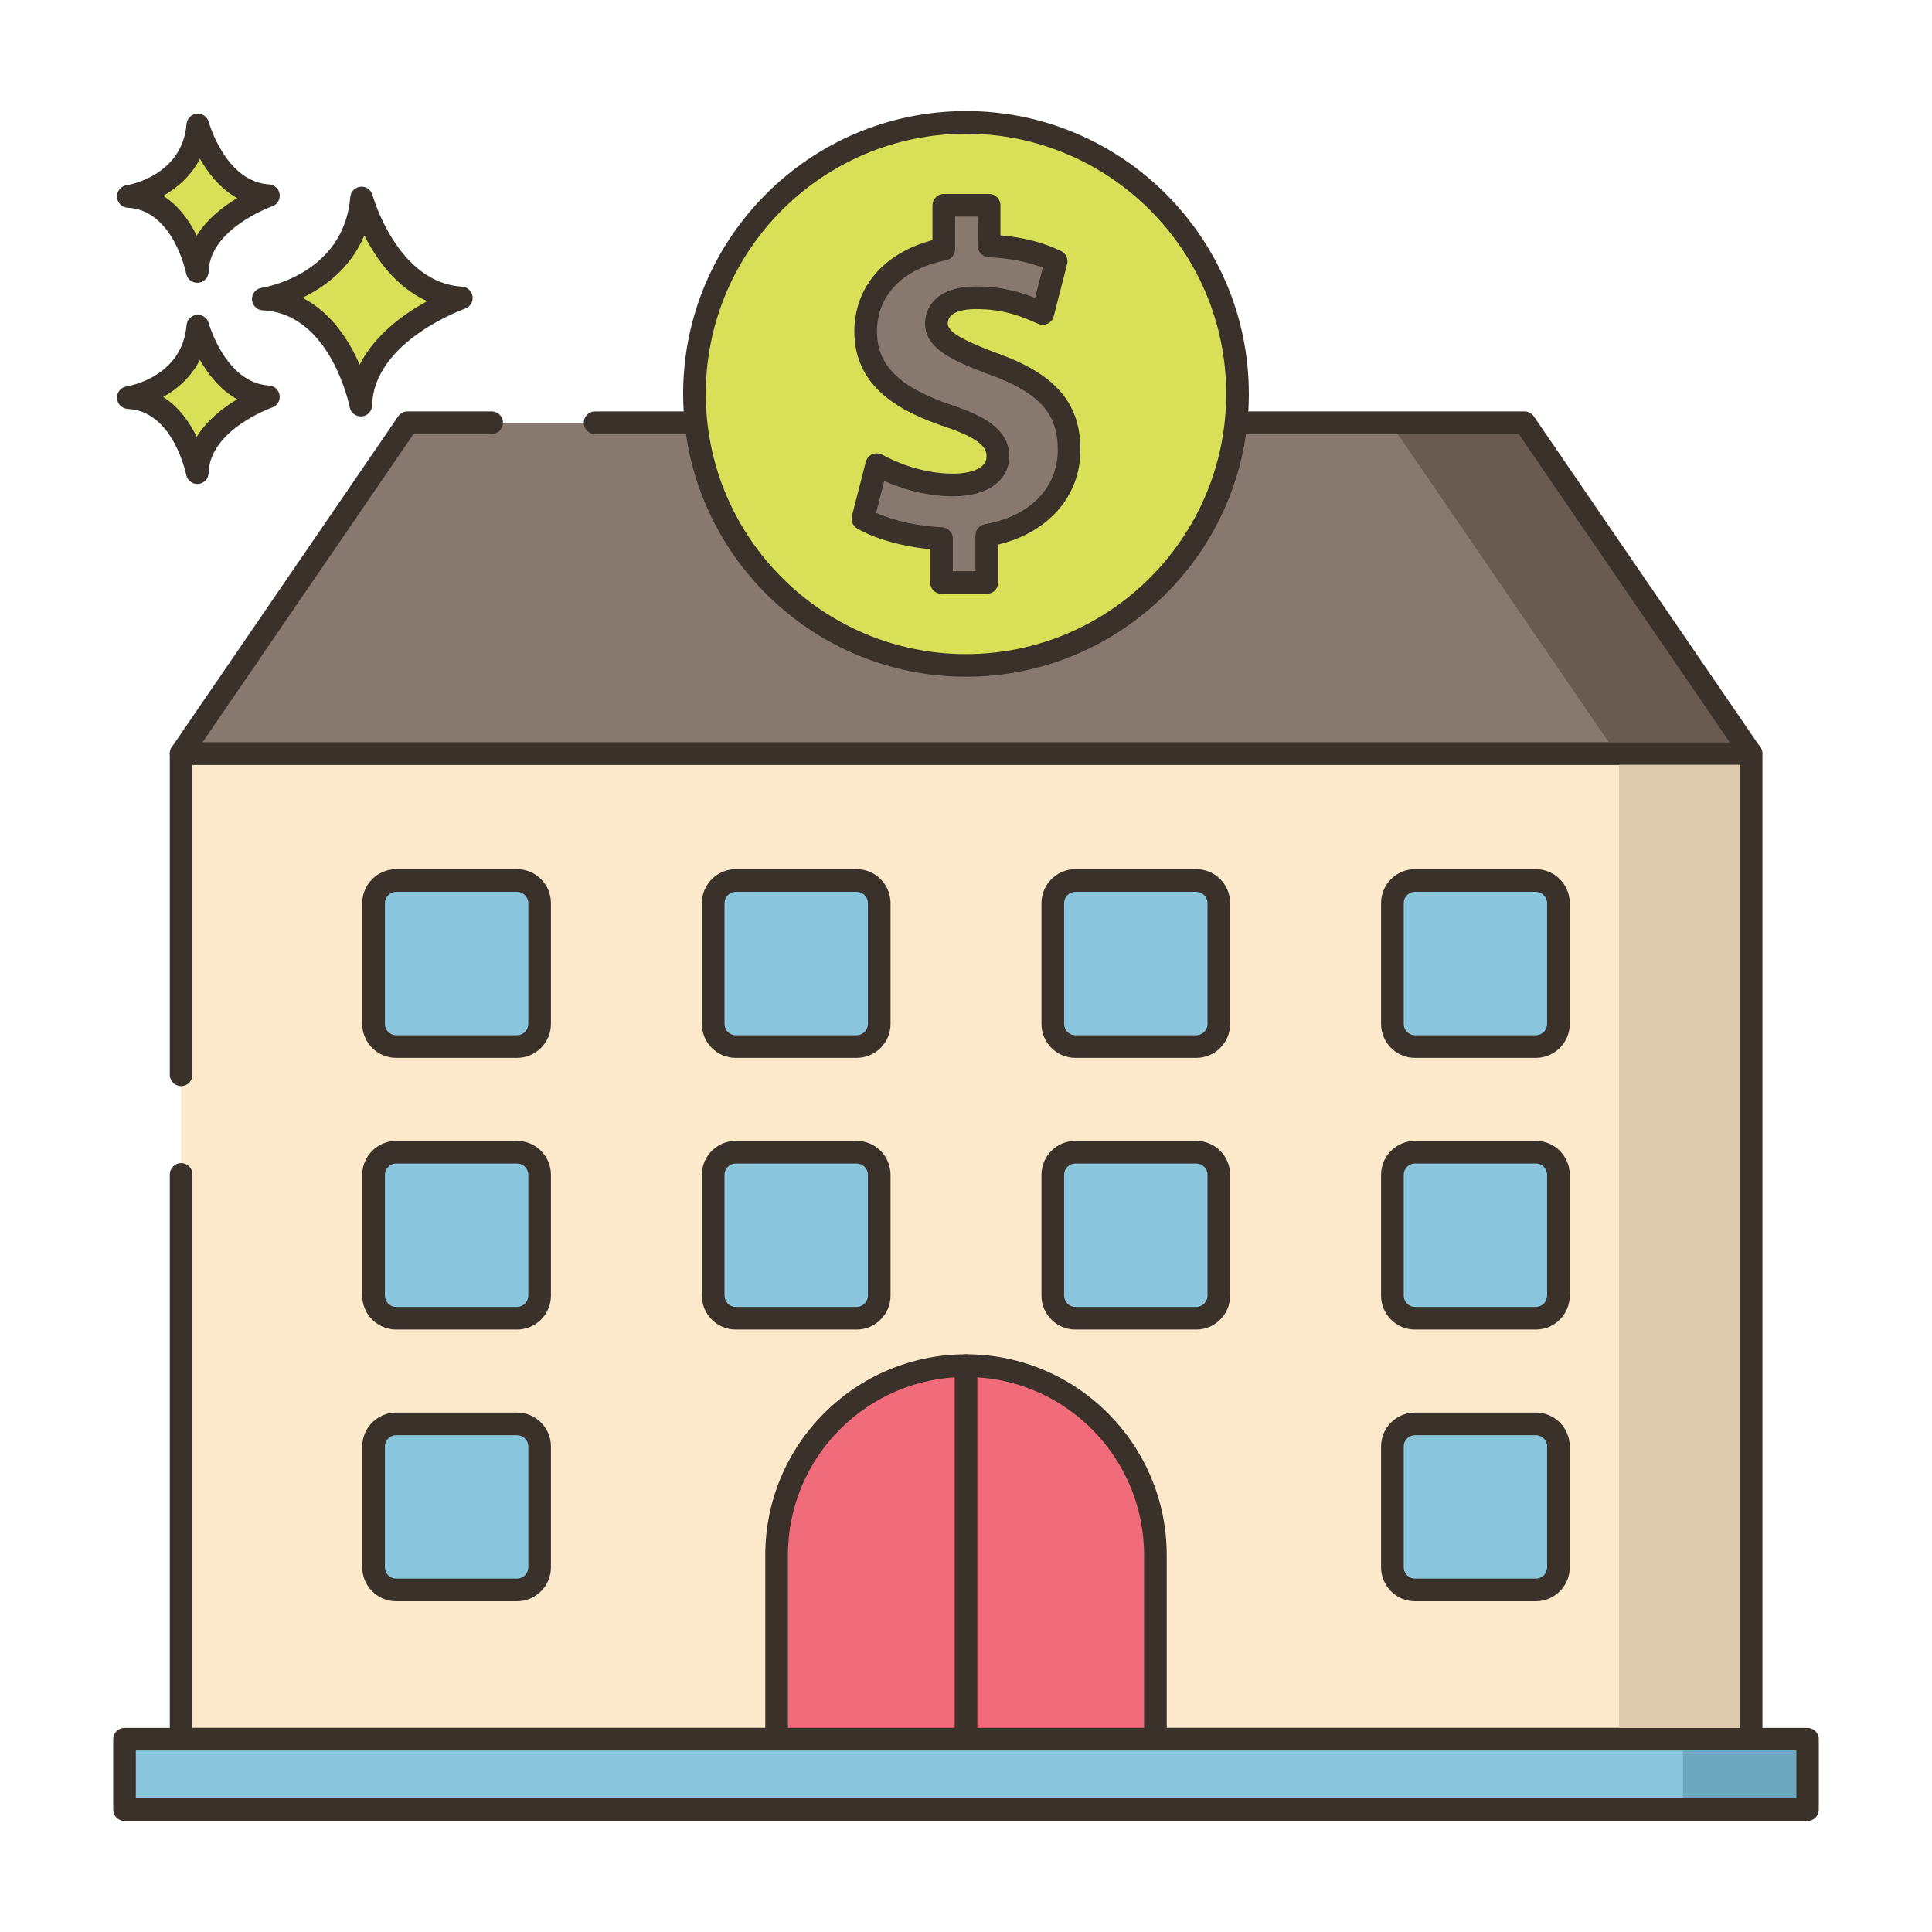 <?xml version="1.0" encoding="utf-8"?>
<!-- Generator: Adobe Illustrator 22.0.1, SVG Export Plug-In . SVG Version: 6.00 Build 0)  -->
<svg version="1.1" id="Layer_1" xmlns="http://www.w3.org/2000/svg" xmlns:xlink="http://www.w3.org/1999/xlink" x="0px" y="0px"
	 viewBox="0 0 256 256" style="enable-background:new 0 0 256 256;" xml:space="preserve">
<style type="text/css">
	.st0{fill:#3A312A;}
	.st1{fill:#8AC6DD;}
	.st2{fill:#F16C7A;}
	.st3{fill:#D7E057;}
	.st4{fill:#87796F;}
	.st5{fill:#FCE8CB;}
	.st6{fill:#DECAAD;}
	.st7{fill:#D6DF58;}
	.st8{fill:#FAE6CA;}
	.st9{fill:#DDC9AC;}
	.st10{fill:#D5DE58;}
	.st11{fill:#ED6E7A;}
	.st12{fill:#8AC5DC;}
	.st13{fill:#6CA8BF;}
	.st14{fill:#695B51;}
	.st15{fill:#F8E4C8;}
	.st16{fill:#EF6D7A;}
	.st17{fill-rule:evenodd;clip-rule:evenodd;fill:#F8E4C8;}
	.st18{fill:#89C4DB;}
	.st19{fill:#F59689;}
	.st20{fill:#D34E5C;}
	.st21{fill:#F7E3C7;}
	.st22{fill:#8AC3DA;}
	.st23{fill-rule:evenodd;clip-rule:evenodd;fill:#F7E3C7;}
	.st24{fill-rule:evenodd;clip-rule:evenodd;fill:#87796F;}
	.st25{fill:#B9C239;}
	.st26{fill:#D4DB56;}
	.st27{fill-rule:evenodd;clip-rule:evenodd;fill:#F16C7A;}
	.st28{fill-rule:evenodd;clip-rule:evenodd;fill:#F6E2C6;}
	.st29{fill:#F6E2C6;}
	.st30{fill-rule:evenodd;clip-rule:evenodd;fill:#FAE6CA;}
	.st31{fill:#B8C136;}
</style>
<g>
	<g>
		<g>
			<rect x="24" y="99.843" class="st5" width="208.031" height="130.609"/>
		</g>
	</g>
	<g>
		<g>
			<path class="st0" d="M232.031,98.343H24c-0.829,0-1.5,0.671-1.5,1.5v42.571c0,0.829,0.671,1.5,1.5,1.5s1.5-0.671,1.5-1.5v-41.071
				h205.031v127.609H25.5v-73.334c0-0.829-0.671-1.5-1.5-1.5s-1.5,0.671-1.5,1.5v74.834c0,0.829,0.671,1.5,1.5,1.5h208.031
				c0.828,0,1.5-0.671,1.5-1.5V99.843C233.531,99.014,232.859,98.343,232.031,98.343z"/>
		</g>
	</g>
	<g>
		<g>
			<path class="st3" d="M47.911,26.236c-0.974,11.564-13.024,13.39-13.024,13.39c10.347,0.487,12.925,14.059,12.925,14.059
				c0.221-9.677,13.321-14.202,13.321-14.202C51.319,38.895,47.911,26.236,47.911,26.236z"/>
		</g>
	</g>
	<g>
		<g>
			<path class="st0" d="M61.222,37.984c-8.604-0.514-11.832-12.024-11.863-12.14c-0.19-0.702-0.847-1.164-1.583-1.102
				c-0.725,0.066-1.298,0.642-1.359,1.367c-0.86,10.215-11.313,11.964-11.754,12.033c-0.763,0.115-1.314,0.79-1.273,1.561
				c0.04,0.77,0.657,1.384,1.428,1.421c9.028,0.425,11.498,12.718,11.522,12.842c0.137,0.711,0.759,1.217,1.472,1.217
				c0.042,0,0.084-0.001,0.126-0.005c0.764-0.064,1.357-0.693,1.374-1.459c0.194-8.509,12.191-12.777,12.313-12.819
				c0.675-0.235,1.092-0.915,0.994-1.623C62.52,38.568,61.936,38.027,61.222,37.984z M47.657,48.331
				c-1.357-3.13-3.709-6.907-7.587-8.876c2.931-1.405,6.409-3.913,8.202-8.273c1.551,3.071,4.2,6.88,8.334,8.722
				C53.598,41.543,49.683,44.31,47.657,48.331z"/>
		</g>
	</g>
	<g>
		<g>
			<path class="st3" d="M26.212,43.216C25.524,51.395,17,52.687,17,52.687c7.318,0.344,9.142,9.944,9.142,9.944
				c0.156-6.844,9.422-10.045,9.422-10.045C28.623,52.17,26.212,43.216,26.212,43.216z"/>
		</g>
	</g>
	<g>
		<g>
			<path class="st0" d="M35.654,51.088c-5.766-0.345-7.972-8.185-7.994-8.264c-0.19-0.702-0.853-1.167-1.582-1.102
				c-0.726,0.065-1.299,0.642-1.36,1.368c-0.579,6.87-7.646,8.066-7.942,8.113c-0.763,0.115-1.313,0.79-1.273,1.561
				c0.04,0.77,0.657,1.384,1.427,1.421c6.036,0.284,7.724,8.644,7.739,8.726c0.135,0.713,0.759,1.22,1.472,1.22
				c0.042,0,0.083-0.001,0.125-0.005c0.765-0.063,1.358-0.694,1.376-1.461c0.13-5.709,8.332-8.634,8.413-8.662
				c0.677-0.234,1.094-0.913,0.996-1.622C36.953,51.672,36.369,51.131,35.654,51.088z M26.069,57.883
				c-0.924-1.886-2.34-3.947-4.447-5.28c1.855-1.041,3.697-2.629,4.871-4.916c1.057,1.874,2.654,3.955,4.941,5.224
				C29.584,54.011,27.445,55.651,26.069,57.883z"/>
		</g>
	</g>
	<g>
		<g>
			<path class="st3" d="M26.212,16.559C25.524,24.738,17,26.029,17,26.029c7.318,0.344,9.142,9.944,9.142,9.944
				c0.156-6.845,9.422-10.045,9.422-10.045C28.623,25.513,26.212,16.559,26.212,16.559z"/>
		</g>
	</g>
	<g>
		<g>
			<path class="st0" d="M35.654,24.431c-5.767-0.345-7.973-8.186-7.994-8.265c-0.19-0.702-0.853-1.168-1.582-1.102
				c-0.726,0.065-1.299,0.642-1.36,1.368c-0.579,6.871-7.646,8.067-7.942,8.114c-0.763,0.115-1.313,0.79-1.273,1.561
				c0.04,0.77,0.657,1.384,1.428,1.421c6.035,0.284,7.723,8.644,7.739,8.726c0.135,0.713,0.759,1.22,1.472,1.22
				c0.042,0,0.083-0.001,0.125-0.005c0.765-0.063,1.358-0.694,1.376-1.461c0.13-5.709,8.331-8.634,8.413-8.662
				c0.676-0.234,1.094-0.913,0.996-1.622C36.953,25.015,36.369,24.474,35.654,24.431z M26.069,31.226
				c-0.924-1.885-2.34-3.947-4.447-5.28c1.856-1.041,3.697-2.63,4.871-4.916c1.057,1.874,2.655,3.954,4.941,5.224
				C29.584,27.354,27.445,28.993,26.069,31.226z"/>
		</g>
	</g>
	<g>
		<g>
			<polygon class="st4" points="202,56.016 54,56.016 24,99.843 232,99.843 			"/>
		</g>
	</g>
	<g>
		<g>
			<path class="st0" d="M233.238,98.996l-30-43.827c-0.28-0.409-0.743-0.653-1.238-0.653H78.851c-0.829,0-1.5,0.671-1.5,1.5
				s0.671,1.5,1.5,1.5h122.358l27.946,40.827H26.845l27.946-40.827h10.357c0.829,0,1.5-0.671,1.5-1.5s-0.671-1.5-1.5-1.5H54
				c-0.495,0-0.958,0.244-1.238,0.653l-30,43.827c-0.314,0.459-0.349,1.055-0.089,1.547c0.259,0.492,0.77,0.8,1.327,0.8h208
				c0.557,0,1.067-0.308,1.327-0.8C233.586,100.05,233.552,99.455,233.238,98.996z"/>
		</g>
	</g>
	<g>
		<g>
			<path class="st2" d="M128,180.952c-13.86,0-25.095,11.235-25.095,25.095v24.405h50.19v-24.405
				C153.095,192.188,141.86,180.952,128,180.952z"/>
		</g>
	</g>
	<g>
		<g>
			<path class="st0" d="M128,179.452c-14.665,0-26.595,11.93-26.595,26.595v24.405c0,0.829,0.671,1.5,1.5,1.5h50.19
				c0.828,0,1.5-0.671,1.5-1.5v-24.405C154.595,191.382,142.664,179.452,128,179.452z M151.595,228.952h-47.19v-22.905
				c0-13.01,10.585-23.595,23.595-23.595c13.01,0,23.595,10.584,23.595,23.595V228.952z"/>
		</g>
	</g>
	<g>
		<g>
			<path class="st0" d="M128,179.452c-0.829,0-1.5,0.671-1.5,1.5v49.5c0,0.829,0.671,1.5,1.5,1.5s1.5-0.671,1.5-1.5v-49.5
				C129.5,180.124,128.829,179.452,128,179.452z"/>
		</g>
	</g>
	<g>
		<g>
			<path class="st1" d="M68.506,116.672H52.494c-1.654,0-2.994,1.341-2.994,2.994v16.012c0,1.654,1.341,2.994,2.994,2.994h16.012
				c1.654,0,2.994-1.341,2.994-2.994v-16.012C71.5,118.012,70.159,116.672,68.506,116.672z"/>
		</g>
	</g>
	<g>
		<g>
			<path class="st0" d="M68.506,115.172H52.494c-2.478,0-4.494,2.016-4.494,4.494v16.012c0,2.478,2.016,4.494,4.494,4.494h16.012
				c2.478,0,4.494-2.016,4.494-4.494v-16.012C73,117.188,70.984,115.172,68.506,115.172z M70,135.678
				c0,0.824-0.67,1.494-1.494,1.494H52.494c-0.824,0-1.494-0.67-1.494-1.494v-16.012c0-0.824,0.67-1.494,1.494-1.494h16.012
				c0.824,0,1.494,0.67,1.494,1.494V135.678z"/>
		</g>
	</g>
	<g>
		<g>
			<path class="st1" d="M113.506,116.672H97.494c-1.654,0-2.994,1.341-2.994,2.994v16.012c0,1.654,1.34,2.994,2.994,2.994h16.012
				c1.654,0,2.994-1.341,2.994-2.994v-16.012C116.5,118.012,115.159,116.672,113.506,116.672z"/>
		</g>
	</g>
	<g>
		<g>
			<path class="st0" d="M113.506,115.172H97.494c-2.478,0-4.494,2.016-4.494,4.494v16.012c0,2.478,2.016,4.494,4.494,4.494h16.012
				c2.478,0,4.494-2.016,4.494-4.494v-16.012C118,117.188,115.984,115.172,113.506,115.172z M115,135.678
				c0,0.824-0.67,1.494-1.494,1.494H97.494c-0.824,0-1.494-0.67-1.494-1.494v-16.012c0-0.824,0.67-1.494,1.494-1.494h16.012
				c0.824,0,1.494,0.67,1.494,1.494V135.678z"/>
		</g>
	</g>
	<g>
		<g>
			<path class="st1" d="M158.506,116.672h-16.012c-1.654,0-2.994,1.341-2.994,2.994v16.012c0,1.654,1.34,2.994,2.994,2.994h16.012
				c1.654,0,2.994-1.341,2.994-2.994v-16.012C161.5,118.012,160.159,116.672,158.506,116.672z"/>
		</g>
	</g>
	<g>
		<g>
			<path class="st0" d="M158.506,115.172h-16.012c-2.479,0-4.494,2.016-4.494,4.494v16.012c0,2.478,2.016,4.494,4.494,4.494h16.012
				c2.479,0,4.494-2.016,4.494-4.494v-16.012C163,117.188,160.984,115.172,158.506,115.172z M160,135.678
				c0,0.824-0.67,1.494-1.494,1.494h-16.012c-0.824,0-1.494-0.67-1.494-1.494v-16.012c0-0.824,0.67-1.494,1.494-1.494h16.012
				c0.824,0,1.494,0.67,1.494,1.494V135.678z"/>
		</g>
	</g>
	<g>
		<g>
			<path class="st1" d="M203.506,116.672h-16.012c-1.654,0-2.994,1.341-2.994,2.994v16.012c0,1.654,1.34,2.994,2.994,2.994h16.012
				c1.654,0,2.994-1.341,2.994-2.994v-16.012C206.5,118.012,205.159,116.672,203.506,116.672z"/>
		</g>
	</g>
	<g>
		<g>
			<path class="st0" d="M203.506,115.172h-16.012c-2.479,0-4.494,2.016-4.494,4.494v16.012c0,2.478,2.016,4.494,4.494,4.494h16.012
				c2.479,0,4.494-2.016,4.494-4.494v-16.012C208,117.188,205.984,115.172,203.506,115.172z M205,135.678
				c0,0.824-0.67,1.494-1.494,1.494h-16.012c-0.824,0-1.494-0.67-1.494-1.494v-16.012c0-0.824,0.67-1.494,1.494-1.494h16.012
				c0.824,0,1.494,0.67,1.494,1.494V135.678z"/>
		</g>
	</g>
	<g>
		<g>
			<path class="st1" d="M68.506,152.672H52.494c-1.654,0-2.994,1.341-2.994,2.994v16.012c0,1.654,1.341,2.994,2.994,2.994h16.012
				c1.654,0,2.994-1.341,2.994-2.994v-16.012C71.5,154.012,70.159,152.672,68.506,152.672z"/>
		</g>
	</g>
	<g>
		<g>
			<path class="st0" d="M68.506,151.172H52.494c-2.478,0-4.494,2.016-4.494,4.494v16.012c0,2.478,2.016,4.494,4.494,4.494h16.012
				c2.478,0,4.494-2.016,4.494-4.494v-16.012C73,153.188,70.984,151.172,68.506,151.172z M70,171.678
				c0,0.824-0.67,1.494-1.494,1.494H52.494c-0.824,0-1.494-0.67-1.494-1.494v-16.012c0-0.824,0.67-1.494,1.494-1.494h16.012
				c0.824,0,1.494,0.67,1.494,1.494V171.678z"/>
		</g>
	</g>
	<g>
		<g>
			<path class="st1" d="M113.506,152.672H97.494c-1.654,0-2.994,1.341-2.994,2.994v16.012c0,1.654,1.34,2.994,2.994,2.994h16.012
				c1.654,0,2.994-1.341,2.994-2.994v-16.012C116.5,154.012,115.159,152.672,113.506,152.672z"/>
		</g>
	</g>
	<g>
		<g>
			<path class="st0" d="M113.506,151.172H97.494c-2.478,0-4.494,2.016-4.494,4.494v16.012c0,2.478,2.016,4.494,4.494,4.494h16.012
				c2.478,0,4.494-2.016,4.494-4.494v-16.012C118,153.188,115.984,151.172,113.506,151.172z M115,171.678
				c0,0.824-0.67,1.494-1.494,1.494H97.494c-0.824,0-1.494-0.67-1.494-1.494v-16.012c0-0.824,0.67-1.494,1.494-1.494h16.012
				c0.824,0,1.494,0.67,1.494,1.494V171.678z"/>
		</g>
	</g>
	<g>
		<g>
			<path class="st1" d="M158.506,152.672h-16.012c-1.654,0-2.994,1.341-2.994,2.994v16.012c0,1.654,1.34,2.994,2.994,2.994h16.012
				c1.654,0,2.994-1.341,2.994-2.994v-16.012C161.5,154.012,160.159,152.672,158.506,152.672z"/>
		</g>
	</g>
	<g>
		<g>
			<path class="st0" d="M158.506,151.172h-16.012c-2.479,0-4.494,2.016-4.494,4.494v16.012c0,2.478,2.016,4.494,4.494,4.494h16.012
				c2.479,0,4.494-2.016,4.494-4.494v-16.012C163,153.188,160.984,151.172,158.506,151.172z M160,171.678
				c0,0.824-0.67,1.494-1.494,1.494h-16.012c-0.824,0-1.494-0.67-1.494-1.494v-16.012c0-0.824,0.67-1.494,1.494-1.494h16.012
				c0.824,0,1.494,0.67,1.494,1.494V171.678z"/>
		</g>
	</g>
	<g>
		<g>
			<path class="st1" d="M203.506,152.672h-16.012c-1.654,0-2.994,1.341-2.994,2.994v16.012c0,1.654,1.34,2.994,2.994,2.994h16.012
				c1.654,0,2.994-1.341,2.994-2.994v-16.012C206.5,154.012,205.159,152.672,203.506,152.672z"/>
		</g>
	</g>
	<g>
		<g>
			<path class="st0" d="M203.506,151.172h-16.012c-2.479,0-4.494,2.016-4.494,4.494v16.012c0,2.478,2.016,4.494,4.494,4.494h16.012
				c2.479,0,4.494-2.016,4.494-4.494v-16.012C208,153.188,205.984,151.172,203.506,151.172z M205,171.678
				c0,0.824-0.67,1.494-1.494,1.494h-16.012c-0.824,0-1.494-0.67-1.494-1.494v-16.012c0-0.824,0.67-1.494,1.494-1.494h16.012
				c0.824,0,1.494,0.67,1.494,1.494V171.678z"/>
		</g>
	</g>
	<g>
		<g>
			<path class="st1" d="M68.506,188.672H52.494c-1.654,0-2.994,1.341-2.994,2.994v16.012c0,1.654,1.341,2.994,2.994,2.994h16.012
				c1.654,0,2.994-1.341,2.994-2.994v-16.012C71.5,190.012,70.159,188.672,68.506,188.672z"/>
		</g>
	</g>
	<g>
		<g>
			<path class="st0" d="M68.506,187.172H52.494c-2.478,0-4.494,2.016-4.494,4.494v16.012c0,2.478,2.016,4.494,4.494,4.494h16.012
				c2.478,0,4.494-2.016,4.494-4.494v-16.012C73,189.188,70.984,187.172,68.506,187.172z M70,207.678
				c0,0.824-0.67,1.494-1.494,1.494H52.494c-0.824,0-1.494-0.67-1.494-1.494v-16.012c0-0.824,0.67-1.494,1.494-1.494h16.012
				c0.824,0,1.494,0.67,1.494,1.494V207.678z"/>
		</g>
	</g>
	<g>
		<g>
			<path class="st1" d="M203.506,188.672h-16.012c-1.654,0-2.994,1.341-2.994,2.994v16.012c0,1.654,1.34,2.994,2.994,2.994h16.012
				c1.654,0,2.994-1.341,2.994-2.994v-16.012C206.5,190.012,205.159,188.672,203.506,188.672z"/>
		</g>
	</g>
	<g>
		<g>
			<path class="st0" d="M203.506,187.172h-16.012c-2.479,0-4.494,2.016-4.494,4.494v16.012c0,2.478,2.016,4.494,4.494,4.494h16.012
				c2.479,0,4.494-2.016,4.494-4.494v-16.012C208,189.188,205.984,187.172,203.506,187.172z M205,207.678
				c0,0.824-0.67,1.494-1.494,1.494h-16.012c-0.824,0-1.494-0.67-1.494-1.494v-16.012c0-0.824,0.67-1.494,1.494-1.494h16.012
				c0.824,0,1.494,0.67,1.494,1.494V207.678z"/>
		</g>
	</g>
	<g>
		<g>
			<rect x="16.5" y="230.452" class="st1" width="223" height="9.333"/>
		</g>
	</g>
	<g>
		<g>
			<path class="st0" d="M239.5,228.952h-223c-0.829,0-1.5,0.671-1.5,1.5v9.333c0,0.829,0.671,1.5,1.5,1.5h223
				c0.828,0,1.5-0.671,1.5-1.5v-9.333C241,229.624,240.328,228.952,239.5,228.952z M238,238.285H18v-6.333h220V238.285z"/>
		</g>
	</g>
	<g>
		<g>
			<rect x="223" y="231.956" class="st13" width="15" height="6.33"/>
		</g>
	</g>
	<g>
		<g>
			
				<ellipse transform="matrix(0.383 -0.924 0.924 0.383 30.796 150.476)" class="st3" cx="128" cy="52.193" rx="35.979" ry="35.978"/>
		</g>
	</g>
	<g>
		<g>
			<path class="st0" d="M128,14.715c-20.666,0-37.479,16.813-37.479,37.479S107.334,89.672,128,89.672
				c20.666,0,37.478-16.813,37.478-37.479S148.666,14.715,128,14.715z M128,86.672c-19.012,0-34.479-15.467-34.479-34.479
				S108.988,17.715,128,17.715c19.012,0,34.478,15.467,34.478,34.479S147.012,86.672,128,86.672z"/>
		</g>
	</g>
	<g>
		<g>
			<path class="st4" d="M131.431,48.15c-5.207-1.96-7.351-3.246-7.351-5.268c0-1.715,1.286-3.43,5.269-3.43
				c4.41,0,7.228,1.408,8.821,2.083l1.777-6.921c-2.022-0.98-4.779-1.839-8.883-2.022V27.2h-6.003v5.819
				c-6.555,1.287-10.353,5.513-10.353,10.905c0,5.943,4.472,9.006,11.026,11.21c4.533,1.532,6.494,3.002,6.494,5.329
				c0,2.451-2.389,3.799-5.881,3.799c-3.982,0-7.596-1.287-10.169-2.695l-1.838,7.167c2.328,1.347,6.31,2.45,10.414,2.634v5.819
				h6.003v-6.249c7.045-1.224,10.905-5.88,10.905-11.332C141.661,54.093,138.72,50.723,131.431,48.15z"/>
		</g>
	</g>
	<g>
		<g>
			<path class="st0" d="M131.959,46.747c-4.591-1.728-6.38-2.812-6.38-3.864c0-1.679,2.361-1.93,3.769-1.93
				c3.712,0,6.158,1.063,7.777,1.766l0.459,0.198c0.403,0.17,0.86,0.156,1.25-0.037c0.392-0.193,0.68-0.548,0.788-0.971l1.776-6.921
				c0.177-0.691-0.156-1.411-0.799-1.723c-2.319-1.125-4.96-1.809-8.036-2.077V27.2c0-0.829-0.672-1.5-1.5-1.5h-6.004
				c-0.829,0-1.5,0.671-1.5,1.5v4.624c-6.42,1.678-10.353,6.227-10.353,12.1c0,7.604,6.439,10.746,12.046,12.632
				c4.81,1.625,5.473,2.838,5.473,3.908c0,2.188-3.649,2.299-4.38,2.299c-4.23,0-7.736-1.573-9.449-2.511
				c-0.406-0.223-0.893-0.245-1.317-0.06c-0.425,0.185-0.741,0.555-0.856,1.003l-1.837,7.167c-0.167,0.651,0.12,1.334,0.702,1.671
				c2.388,1.382,5.993,2.392,9.665,2.735v4.42c0,0.829,0.671,1.5,1.5,1.5h6.003c0.828,0,1.5-0.671,1.5-1.5v-5.028
				c6.668-1.606,10.905-6.426,10.905-12.553C143.161,53.364,139.803,49.515,131.959,46.747z M130.499,69.46
				c-0.719,0.125-1.243,0.749-1.243,1.478v4.749h-3.003v-4.319c0-0.802-0.631-1.462-1.433-1.499
				c-3.148-0.141-6.431-0.875-8.731-1.922l1.081-4.216c2.194,0.977,5.43,2.032,9.175,2.032c4.484,0,7.38-2.08,7.38-5.299
				c0-3.702-3.611-5.432-7.515-6.75c-7.013-2.359-10.005-5.287-10.005-9.789c0-4.783,3.418-8.309,9.142-9.433
				c0.704-0.138,1.211-0.755,1.211-1.472V28.7h3.004v3.892c0,0.803,0.632,1.463,1.434,1.499c2.767,0.123,5.129,0.578,7.179,1.385
				l-1.026,3.998c-1.769-0.71-4.325-1.521-7.802-1.521c-4.99,0-6.769,2.547-6.769,4.93c0,3.278,3.607,4.897,8.352,6.683
				c7.66,2.704,9.229,5.969,9.229,10.041C140.161,64.648,136.459,68.425,130.499,69.46z"/>
		</g>
	</g>
	<g>
		<g>
			<rect x="214.53" y="101.342" class="st6" width="16" height="127.61"/>
		</g>
	</g>
	<g>
		<g>
			<polygon class="st14" points="201.21,57.512 185.21,57.512 213.16,98.342 229.16,98.342 			"/>
		</g>
	</g>
</g>
</svg>
